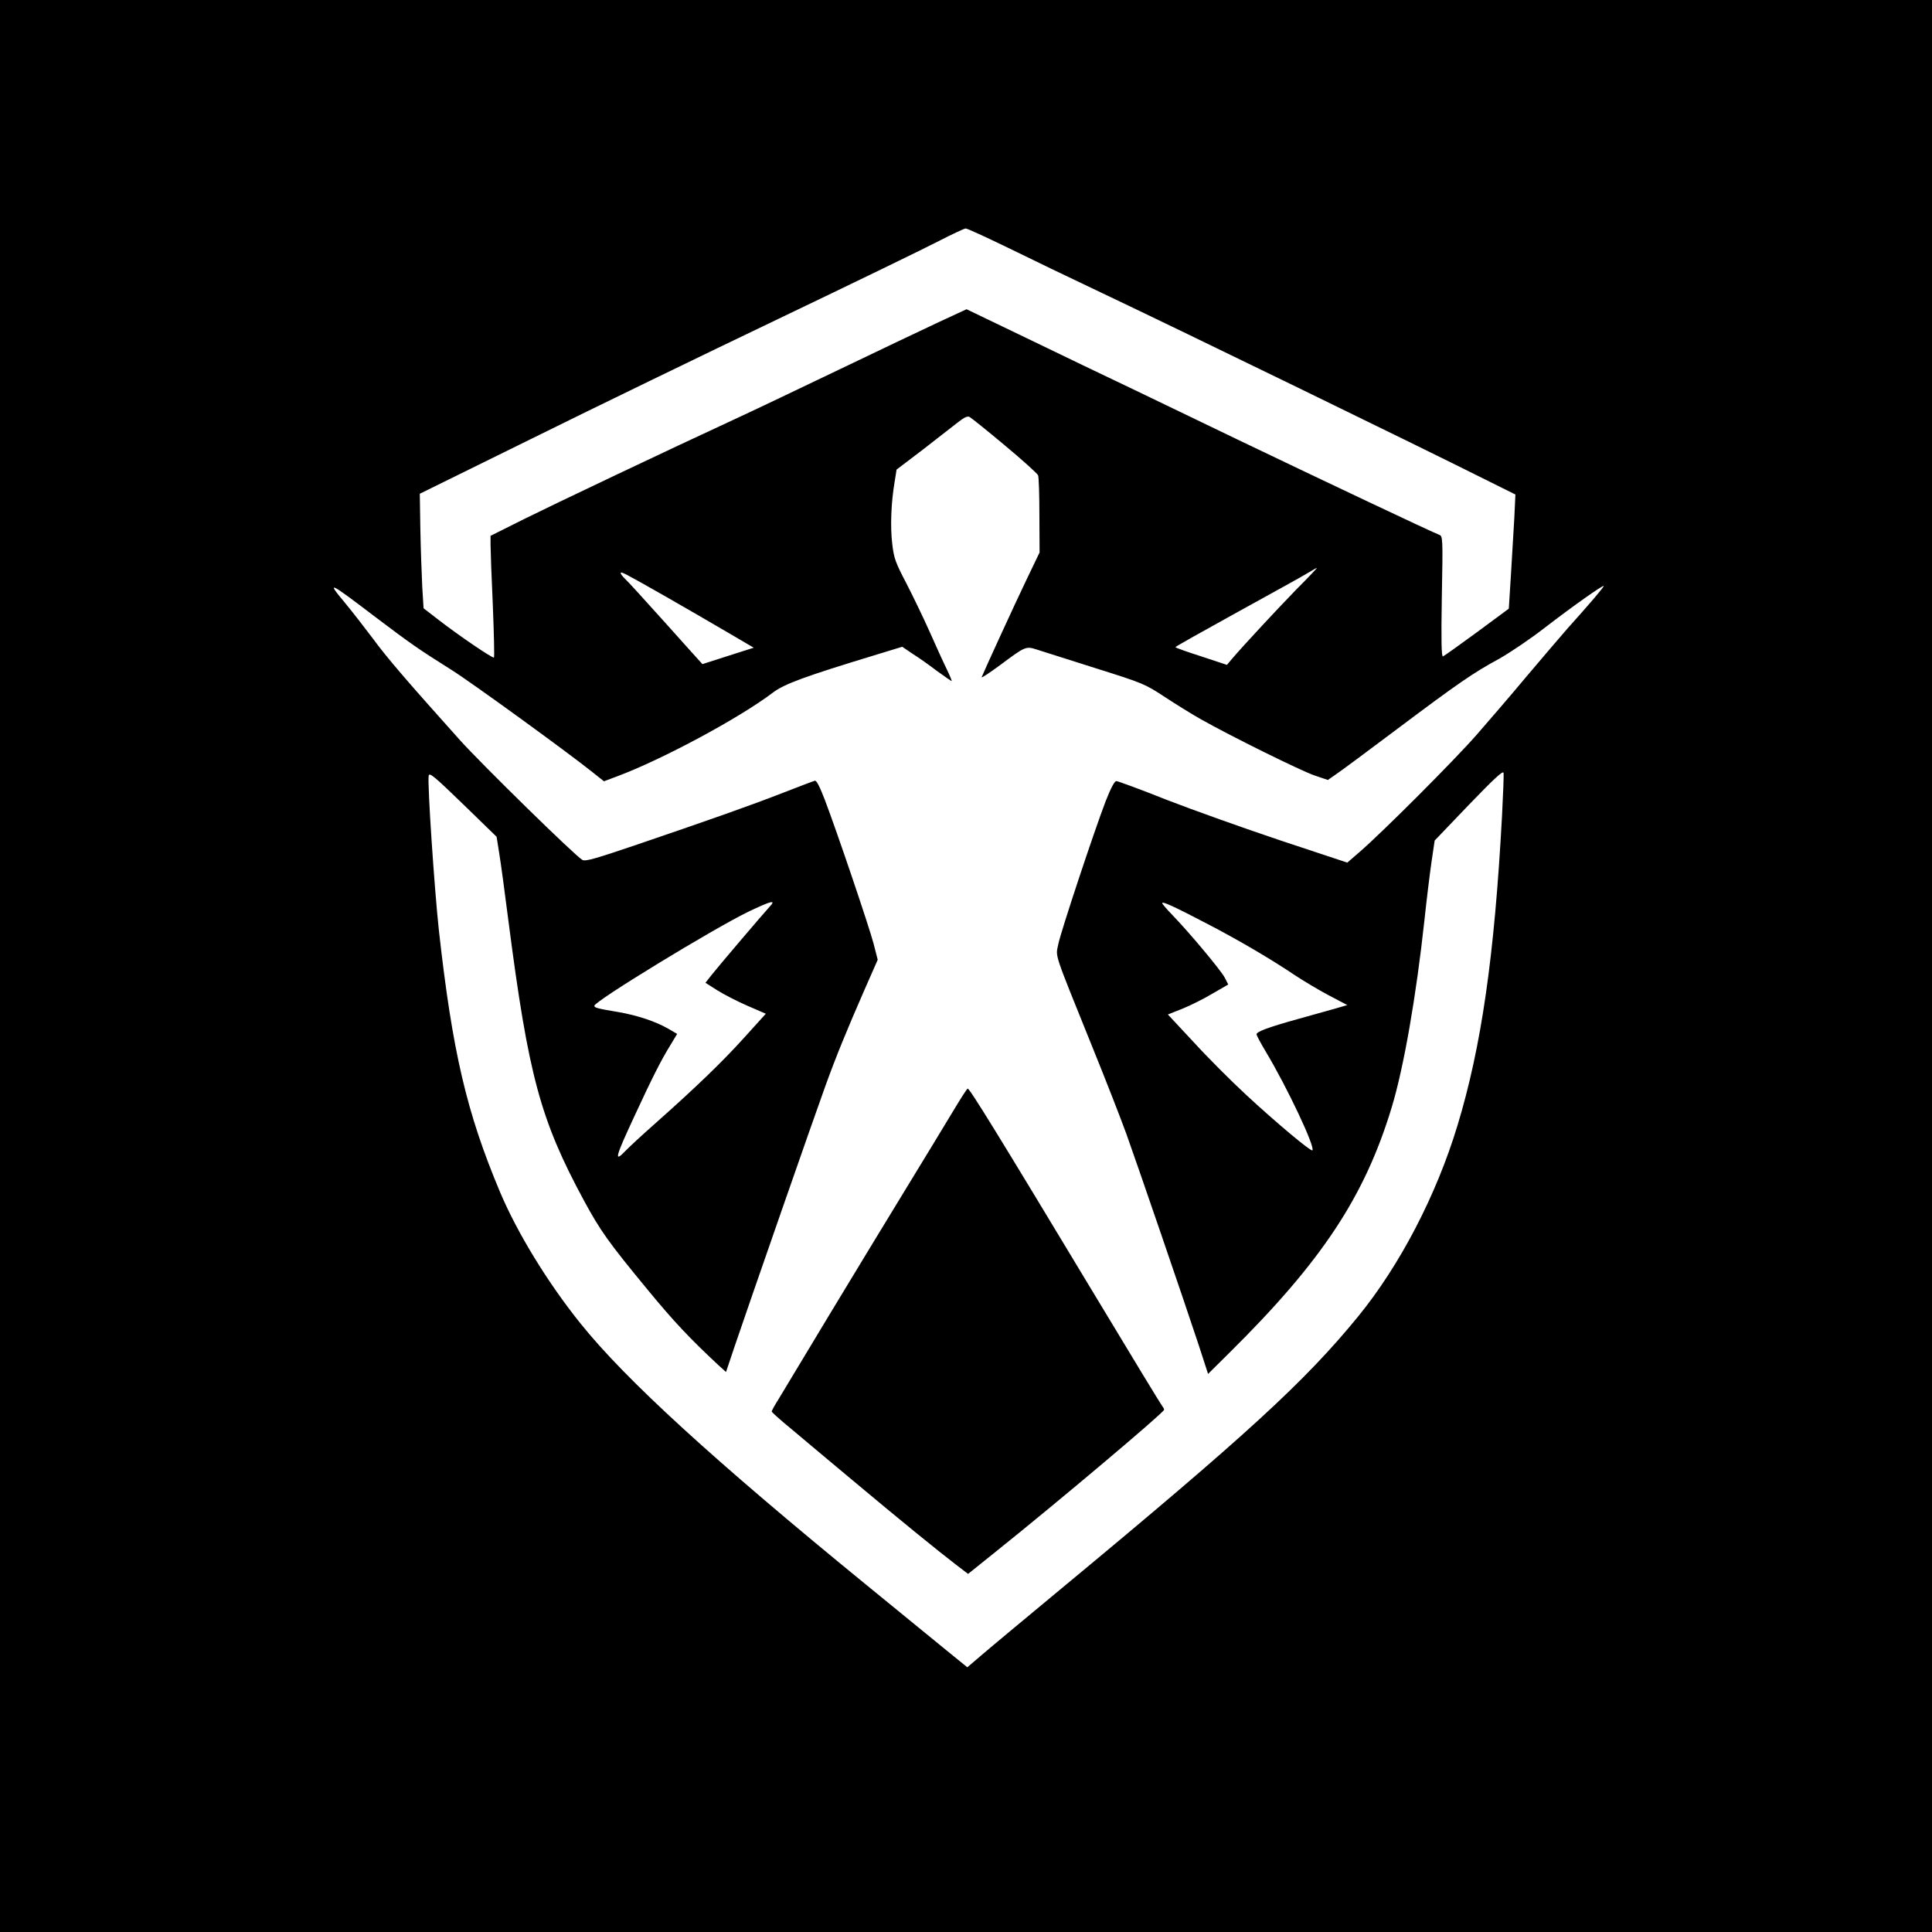 <?xml version="1.0" standalone="no"?>
<!DOCTYPE svg PUBLIC "-//W3C//DTD SVG 20010904//EN"
 "http://www.w3.org/TR/2001/REC-SVG-20010904/DTD/svg10.dtd">
<svg version="1.0" xmlns="http://www.w3.org/2000/svg"
 width="1024" height="1024" viewBox="0 0 1024 1024"
 preserveAspectRatio="xMidYMid meet">
  <rect width="1024" height="1024" fill="white"/>
<g transform="translate(0,1024) scale(0.1,-0.1)"
fill="#000000" stroke="none">
<path d="M0 5120 l0 -5120 5120 0 5120 0 0 5120 0 5120 -5120 0 -5120 0 0
-5120z m5338 3809 c114 -56 342 -166 507 -244 432 -205 1689 -817 2008 -977
l179 -89 -6 -127 c-4 -70 -12 -206 -18 -303 l-11 -175 -169 -125 c-93 -68
-174 -126 -180 -128 -8 -3 -10 82 -6 317 6 316 5 321 -15 328 -23 7 -659 308
-1067 504 -151 73 -394 190 -540 260 -146 69 -407 195 -581 279 l-316 152
-149 -69 c-82 -38 -320 -152 -529 -252 -209 -100 -441 -211 -515 -245 -402
-186 -997 -469 -1152 -546 l-178 -89 0 -48 c0 -26 5 -170 12 -319 6 -150 9
-275 6 -278 -6 -6 -186 116 -298 203 l-75 58 -7 114 c-3 63 -8 200 -10 304
l-3 189 595 293 c327 162 917 448 1310 636 393 188 774 373 845 410 72 37 136
67 143 67 7 1 106 -45 220 -100z m-13 -1049 c94 -78 173 -150 177 -159 4 -9 7
-104 7 -212 l1 -197 -71 -148 c-60 -125 -217 -467 -236 -513 -3 -7 41 22 98
64 134 100 136 101 195 82 27 -9 166 -53 309 -98 254 -80 262 -83 370 -154 61
-40 148 -94 195 -120 156 -88 524 -270 597 -295 l71 -24 43 30 c24 16 170 124
324 240 324 243 402 297 542 373 55 31 165 105 242 165 144 111 311 229 311
220 0 -7 -76 -96 -191 -224 -41 -47 -141 -164 -222 -260 -80 -96 -198 -233
-261 -305 -118 -135 -500 -517 -618 -619 l-67 -58 -353 117 c-194 65 -466 162
-605 216 -138 55 -258 99 -266 99 -10 0 -29 -36 -57 -107 -62 -162 -237 -689
-251 -758 -14 -70 -28 -27 183 -550 69 -170 149 -375 178 -455 60 -167 308
-891 383 -1118 l50 -154 115 114 c488 483 715 826 858 1298 64 210 130 589
174 995 11 105 28 242 37 305 l17 115 180 188 c132 137 182 184 185 171 2 -10
-2 -113 -8 -228 -40 -742 -109 -1223 -236 -1641 -112 -370 -305 -741 -527
-1013 -281 -344 -592 -629 -1573 -1442 -198 -164 -391 -325 -429 -358 l-69
-59 -112 91 c-61 50 -253 207 -426 348 -802 655 -1273 1085 -1512 1383 -173
215 -334 478 -426 695 -178 423 -253 744 -325 1390 -24 223 -61 774 -54 818 3
20 28 -1 182 -150 l178 -173 14 -88 c8 -48 30 -210 49 -360 106 -820 169
-1053 401 -1482 87 -160 128 -218 340 -475 134 -163 221 -255 370 -394 l42
-38 45 134 c72 213 430 1241 482 1383 56 155 113 294 207 509 l70 159 -22 86
c-25 94 -194 593 -258 761 -27 70 -44 104 -53 102 -8 -2 -84 -31 -169 -64
-177 -69 -379 -140 -769 -273 -221 -75 -278 -92 -294 -83 -36 19 -535 508
-650 636 -278 310 -387 437 -458 534 -42 56 -111 145 -154 197 -96 115 -84
110 168 -82 187 -141 221 -165 399 -277 101 -63 608 -431 741 -537 l68 -54 72
27 c238 89 647 309 822 442 62 47 165 85 553 203 l134 41 56 -38 c32 -20 90
-61 129 -91 40 -29 75 -53 77 -53 2 0 -9 28 -26 63 -17 34 -57 123 -90 197
-33 74 -89 190 -124 258 -58 111 -66 132 -75 210 -11 90 -6 220 13 330 l10 63
142 108 c77 60 161 125 185 144 32 25 49 33 60 27 9 -5 93 -72 186 -150z
m1548 -762 c-101 -104 -281 -297 -344 -371 l-26 -31 -136 45 c-75 24 -137 46
-137 49 0 3 150 87 333 188 182 100 350 193 372 207 22 13 42 25 45 25 2 0
-46 -51 -107 -112z m-3346 -39 c98 -56 243 -140 323 -187 l145 -85 -135 -43
c-74 -24 -136 -44 -137 -44 0 0 -89 98 -196 218 -107 119 -204 226 -216 236
-11 11 -21 23 -21 28 0 11 17 2 237 -123z m551 -1646 c-39 -43 -269 -313 -306
-360 l-33 -42 63 -40 c35 -22 107 -59 160 -82 l97 -42 -114 -126 c-118 -131
-261 -268 -475 -458 -69 -61 -138 -125 -154 -142 -64 -67 -55 -35 47 184 94
203 140 294 188 372 l38 63 -46 27 c-68 39 -163 71 -266 89 -109 18 -127 23
-127 33 0 24 630 408 815 498 126 60 151 66 113 26z m2318 -88 c168 -87 343
-190 469 -275 41 -27 119 -74 175 -104 l101 -53 -58 -17 c-32 -9 -122 -34
-200 -56 -162 -45 -223 -68 -223 -82 0 -6 22 -47 49 -92 115 -192 263 -507
247 -523 -8 -8 -199 153 -350 293 -78 72 -203 197 -278 279 l-138 148 78 31
c42 17 114 53 159 80 l83 48 -19 37 c-20 38 -185 236 -277 331 -30 31 -54 59
-54 63 0 11 60 -16 236 -108z"/>
<path d="M5050 4348 c-41 -68 -152 -251 -248 -408 -96 -157 -279 -458 -407
-670 -128 -212 -248 -412 -268 -445 -21 -33 -37 -63 -37 -66 0 -4 48 -47 108
-96 59 -50 206 -173 327 -274 246 -206 449 -371 543 -443 l63 -48 147 118
c325 260 892 738 892 752 0 4 -4 12 -9 18 -5 5 -166 270 -358 589 -518 860
-663 1095 -674 1095 -4 0 -39 -55 -79 -122z"/>
</g>
</svg>

